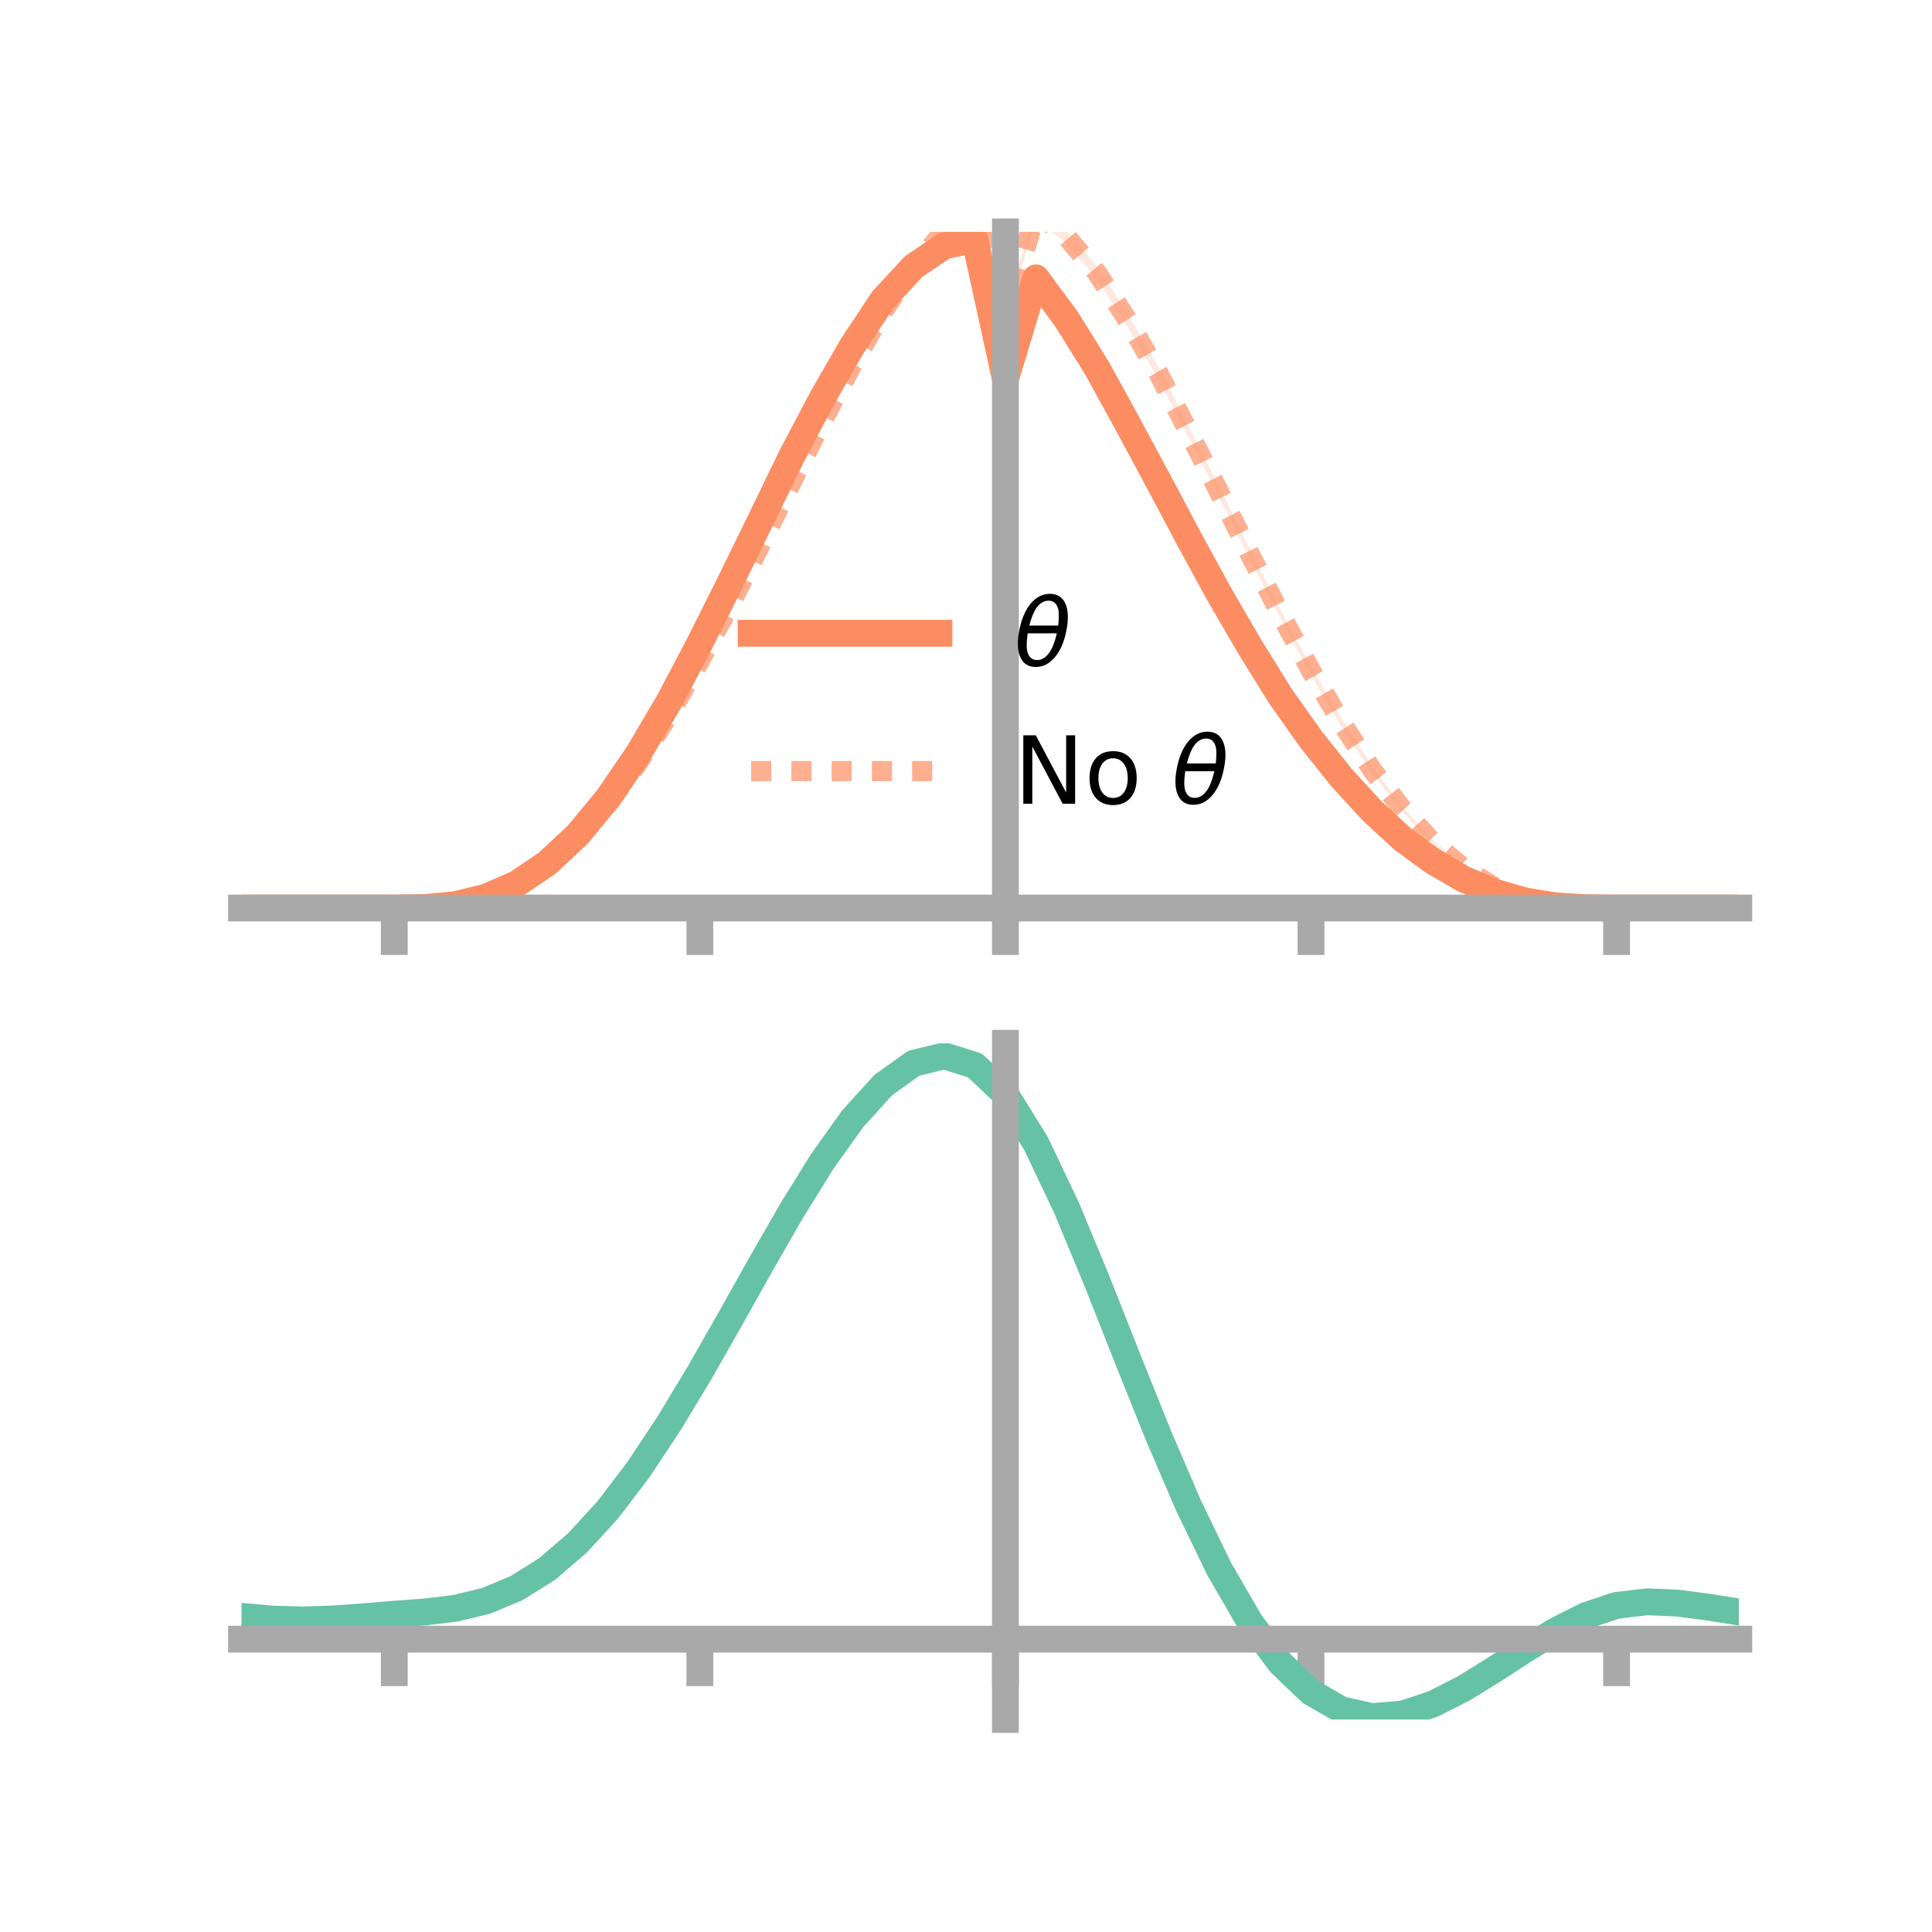 <?xml version="1.0" encoding="utf-8" standalone="no"?>
<!DOCTYPE svg PUBLIC "-//W3C//DTD SVG 1.1//EN"
  "http://www.w3.org/Graphics/SVG/1.1/DTD/svg11.dtd">
<!-- Created with matplotlib (https://matplotlib.org/) -->
<svg height="144pt" version="1.1" viewBox="0 0 144 144" width="144pt" xmlns="http://www.w3.org/2000/svg" xmlns:xlink="http://www.w3.org/1999/xlink">
 <defs>
  <style type="text/css">*{stroke-linecap:butt;stroke-linejoin:round;}</style>
 </defs>
 <g id="figure_1">
  <g id="patch_1">
   <path d="M 0 144 
L 144 144 
L 144 0 
L 0 0 
z
" style="fill:none;"/>
  </g>
  <g id="axes_1">
   <g id="patch_2">
    <path d="M 18 67.68 
L 129.6 67.68 
L 129.6 17.28 
L 18 17.28 
z
" style="fill:none;"/>
   </g>
   <g id="PolyCollection_1">
    <path clip-path="url(#p6d152332be)" d="M 18 67.68 
L 18 67.68 
L 20.278 67.68 
L 22.555 67.68 
L 24.833 67.68 
L 27.11 67.68 
L 29.388 67.68 
L 31.665 67.633 
L 33.943 67.394 
L 36.22 66.819 
L 38.498 65.779 
L 40.776 64.206 
L 43.053 62.049 
L 45.331 59.29 
L 47.608 55.862 
L 49.886 51.993 
L 52.163 47.595 
L 54.441 43.003 
L 56.718 38.266 
L 58.996 33.564 
L 61.273 29.128 
L 63.551 25.274 
L 65.829 21.703 
L 68.106 19.251 
L 70.384 17.72 
L 72.661 17.28 
L 74.939 27.665 
L 77.216 20.143 
L 79.494 23.185 
L 81.771 26.894 
L 84.049 31.101 
L 86.327 35.327 
L 88.604 39.75 
L 90.882 43.947 
L 93.159 47.897 
L 95.437 51.59 
L 97.714 54.86 
L 99.992 57.725 
L 102.269 60.268 
L 104.547 62.37 
L 106.824 64.089 
L 109.102 65.427 
L 111.38 66.42 
L 113.657 67.109 
L 115.935 67.492 
L 118.212 67.652 
L 120.49 67.68 
L 122.767 67.68 
L 125.045 67.68 
L 127.322 67.68 
L 129.6 67.68 
L 129.6 67.68 
L 129.6 67.68 
L 127.322 67.68 
L 125.045 67.68 
L 122.767 67.68 
L 120.49 67.68 
L 118.212 67.668 
L 115.935 67.542 
L 113.657 67.192 
L 111.38 66.569 
L 109.102 65.637 
L 106.824 64.333 
L 104.547 62.717 
L 102.269 60.616 
L 99.992 58.201 
L 97.714 55.35 
L 95.437 52.186 
L 93.159 48.54 
L 90.882 44.661 
L 88.604 40.504 
L 86.327 36.343 
L 84.049 32.102 
L 81.771 28.014 
L 79.494 24.393 
L 77.216 21.282 
L 74.939 28.847 
L 72.661 18.441 
L 70.384 18.921 
L 68.106 20.466 
L 65.829 22.917 
L 63.551 26.195 
L 61.273 30.263 
L 58.996 34.48 
L 56.718 39.17 
L 54.441 43.759 
L 52.163 48.261 
L 49.886 52.529 
L 47.608 56.387 
L 45.331 59.638 
L 43.053 62.391 
L 40.776 64.479 
L 38.498 65.985 
L 36.22 66.919 
L 33.943 67.463 
L 31.665 67.652 
L 29.388 67.68 
L 27.11 67.68 
L 24.833 67.68 
L 22.555 67.68 
L 20.278 67.68 
L 18 67.68 
z
" style="fill:#fc8d62;fill-opacity:0.2;"/>
   </g>
   <g id="PolyCollection_2">
    <path clip-path="url(#p6d152332be)" d="M 18 67.68 
L 18 67.68 
L 20.278 67.68 
L 22.555 67.68 
L 24.833 67.68 
L 27.11 67.68 
L 29.388 67.68 
L 31.665 67.633 
L 33.943 67.394 
L 36.22 66.828 
L 38.498 65.824 
L 40.776 64.298 
L 43.053 62.262 
L 45.331 59.699 
L 47.608 56.517 
L 49.886 52.937 
L 52.163 48.953 
L 54.441 44.67 
L 56.718 40.205 
L 58.996 35.627 
L 61.273 30.995 
L 63.551 26.687 
L 65.829 22.572 
L 68.106 19.397 
L 70.384 16.662 
L 72.661 15.068 
L 74.939 23.13 
L 77.216 15.305 
L 79.494 17.118 
L 81.771 19.85 
L 84.049 23.37 
L 86.327 27.346 
L 88.604 31.794 
L 90.882 36.321 
L 93.159 40.911 
L 95.437 45.437 
L 97.714 49.663 
L 99.992 53.543 
L 102.269 57.108 
L 104.547 60.149 
L 106.824 62.647 
L 109.102 64.6 
L 111.38 66.02 
L 113.657 66.965 
L 115.935 67.455 
L 118.212 67.65 
L 120.49 67.68 
L 122.767 67.68 
L 125.045 67.68 
L 127.322 67.68 
L 129.6 67.68 
L 129.6 67.68 
L 129.6 67.68 
L 127.322 67.68 
L 125.045 67.68 
L 122.767 67.68 
L 120.49 67.68 
L 118.212 67.67 
L 115.935 67.506 
L 113.657 67.063 
L 111.38 66.197 
L 109.102 64.831 
L 106.824 62.962 
L 104.547 60.514 
L 102.269 57.64 
L 99.992 54.191 
L 97.714 50.314 
L 95.437 46.087 
L 93.159 41.7 
L 90.882 37.077 
L 88.604 32.626 
L 86.327 28.242 
L 84.049 24.377 
L 81.771 20.855 
L 79.494 18.164 
L 77.216 16.294 
L 74.939 24.113 
L 72.661 16.032 
L 70.384 17.81 
L 68.106 20.341 
L 65.829 23.806 
L 63.551 27.62 
L 61.273 31.853 
L 58.996 36.277 
L 56.718 40.854 
L 54.441 45.395 
L 52.163 49.57 
L 49.886 53.558 
L 47.608 57.038 
L 45.331 60.056 
L 43.053 62.609 
L 40.776 64.551 
L 38.498 65.976 
L 36.22 66.923 
L 33.943 67.442 
L 31.665 67.652 
L 29.388 67.68 
L 27.11 67.68 
L 24.833 67.68 
L 22.555 67.68 
L 20.278 67.68 
L 18 67.68 
z
" style="fill:#fc8d62;fill-opacity:0.2;"/>
   </g>
   <g id="matplotlib.axis_1">
    <g id="xtick_1">
     <g id="line2d_1">
      <defs>
       <path d="M 0 0 
L 0 3.5 
" id="me0d1db155c" style="stroke:#a9a9a9;stroke-width:2;"/>
      </defs>
      <g>
       <use style="fill:#a9a9a9;stroke:#a9a9a9;stroke-width:2;" x="29.388" xlink:href="#me0d1db155c" y="67.68"/>
      </g>
     </g>
    </g>
    <g id="xtick_2">
     <g id="line2d_2">
      <g>
       <use style="fill:#a9a9a9;stroke:#a9a9a9;stroke-width:2;" x="52.163" xlink:href="#me0d1db155c" y="67.68"/>
      </g>
     </g>
    </g>
    <g id="xtick_3">
     <g id="line2d_3">
      <g>
       <use style="fill:#a9a9a9;stroke:#a9a9a9;stroke-width:2;" x="74.939" xlink:href="#me0d1db155c" y="67.68"/>
      </g>
     </g>
    </g>
    <g id="xtick_4">
     <g id="line2d_4">
      <g>
       <use style="fill:#a9a9a9;stroke:#a9a9a9;stroke-width:2;" x="97.714" xlink:href="#me0d1db155c" y="67.68"/>
      </g>
     </g>
    </g>
    <g id="xtick_5">
     <g id="line2d_5">
      <g>
       <use style="fill:#a9a9a9;stroke:#a9a9a9;stroke-width:2;" x="120.49" xlink:href="#me0d1db155c" y="67.68"/>
      </g>
     </g>
    </g>
   </g>
   <g id="matplotlib.axis_2"/>
   <g id="line2d_6">
    <path clip-path="url(#p6d152332be)" d="M 18 67.68 
L 20.278 67.68 
L 22.555 67.68 
L 24.833 67.68 
L 27.11 67.68 
L 29.388 67.68 
L 31.665 67.643 
L 33.943 67.428 
L 36.22 66.869 
L 38.498 65.882 
L 40.776 64.342 
L 43.053 62.22 
L 45.331 59.464 
L 47.608 56.124 
L 49.886 52.261 
L 52.163 47.928 
L 54.441 43.381 
L 56.718 38.718 
L 58.996 34.022 
L 61.273 29.696 
L 63.551 25.734 
L 65.829 22.31 
L 68.106 19.858 
L 70.384 18.321 
L 72.661 17.86 
L 74.939 28.256 
L 77.216 20.712 
L 79.494 23.789 
L 81.771 27.454 
L 84.049 31.602 
L 86.327 35.835 
L 88.604 40.127 
L 90.882 44.304 
L 93.159 48.218 
L 95.437 51.888 
L 97.714 55.105 
L 99.992 57.963 
L 102.269 60.442 
L 104.547 62.543 
L 106.824 64.211 
L 109.102 65.532 
L 111.38 66.495 
L 113.657 67.15 
L 115.935 67.517 
L 118.212 67.66 
L 120.49 67.68 
L 122.767 67.68 
L 125.045 67.68 
L 127.322 67.68 
L 129.6 67.68 
" style="fill:none;stroke:#fc8d62;stroke-linecap:square;stroke-width:2;"/>
   </g>
   <g id="line2d_7">
    <path clip-path="url(#p6d152332be)" d="M 18 67.68 
L 20.278 67.68 
L 22.555 67.68 
L 24.833 67.68 
L 27.11 67.68 
L 29.388 67.68 
L 31.665 67.642 
L 33.943 67.418 
L 36.22 66.875 
L 38.498 65.9 
L 40.776 64.425 
L 43.053 62.435 
L 45.331 59.878 
L 47.608 56.777 
L 49.886 53.248 
L 52.163 49.261 
L 54.441 45.033 
L 56.718 40.53 
L 58.996 35.952 
L 61.273 31.424 
L 63.551 27.153 
L 65.829 23.189 
L 68.106 19.869 
L 70.384 17.236 
L 72.661 15.55 
L 74.939 23.621 
L 77.216 15.799 
L 79.494 17.641 
L 81.771 20.352 
L 84.049 23.873 
L 86.327 27.794 
L 88.604 32.21 
L 90.882 36.699 
L 93.159 41.306 
L 95.437 45.762 
L 97.714 49.988 
L 99.992 53.867 
L 102.269 57.374 
L 104.547 60.331 
L 106.824 62.805 
L 109.102 64.715 
L 111.38 66.109 
L 113.657 67.014 
L 115.935 67.481 
L 118.212 67.66 
L 120.49 67.68 
L 122.767 67.68 
L 125.045 67.68 
L 127.322 67.68 
L 129.6 67.68 
" style="fill:none;stroke:#fc8d62;stroke-dasharray:1.5,1.5;stroke-dashoffset:0;stroke-opacity:0.7;stroke-width:1.5;"/>
   </g>
   <g id="patch_3">
    <path d="M 74.939 67.68 
L 74.939 17.28 
" style="fill:none;stroke:#a9a9a9;stroke-linecap:square;stroke-linejoin:miter;stroke-width:2;"/>
   </g>
   <g id="patch_4">
    <path d="M 129.6 67.68 
L 129.6 17.28 
" style="fill:none;"/>
   </g>
   <g id="patch_5">
    <path d="M 18 67.68 
L 129.6 67.68 
" style="fill:none;stroke:#a9a9a9;stroke-linecap:square;stroke-linejoin:miter;stroke-width:2;"/>
   </g>
   <g id="patch_6">
    <path d="M 18 17.28 
L 129.6 17.28 
" style="fill:none;"/>
   </g>
   <g id="legend_1">
    <g id="line2d_8">
     <path d="M 55.985 47.2 
L 69.985 47.2 
" style="fill:none;stroke:#fc8d62;stroke-linecap:square;stroke-width:2;"/>
    </g>
    <g id="line2d_9"/>
    <g id="text_1">
     <!-- $\theta$ -->
     <g transform="translate(75.585 49.65)scale(0.07 -0.07)">
      <defs>
       <path d="M 45.516 34.672 
L 14.453 34.672 
Q 12.359 20.062 14.5 13.875 
Q 17.188 6.25 24.469 6.25 
Q 31.781 6.25 37.359 13.922 
Q 42.234 20.656 45.516 34.672 
z
M 47.016 42.969 
Q 48.344 56.844 46.625 61.719 
Q 43.953 69.438 36.766 69.438 
Q 29.297 69.438 23.828 61.812 
Q 19.531 55.672 16.156 42.969 
z
M 38.188 76.766 
Q 49.906 76.766 54.594 66.406 
Q 59.281 56.109 55.719 37.844 
Q 52.203 19.625 43.453 9.281 
Q 34.766 -1.125 23.047 -1.125 
Q 11.281 -1.125 6.641 9.281 
Q 2 19.625 5.516 37.844 
Q 9.078 56.109 17.719 66.406 
Q 26.422 76.766 38.188 76.766 
z
" id="DejaVuSans-Oblique-952"/>
      </defs>
      <use transform="translate(0 0.234)" xlink:href="#DejaVuSans-Oblique-952"/>
     </g>
    </g>
    <g id="line2d_10">
     <path d="M 55.985 57.474 
L 69.985 57.474 
" style="fill:none;stroke:#fc8d62;stroke-dasharray:1.5,1.5;stroke-dashoffset:0;stroke-opacity:0.7;stroke-width:1.5;"/>
    </g>
    <g id="line2d_11"/>
    <g id="text_2">
     <!-- No $\theta$ -->
     <g transform="translate(75.585 59.924)scale(0.07 -0.07)">
      <defs>
       <path d="M 9.812 72.906 
L 23.094 72.906 
L 55.422 11.922 
L 55.422 72.906 
L 64.984 72.906 
L 64.984 0 
L 51.703 0 
L 19.391 60.984 
L 19.391 0 
L 9.812 0 
z
" id="DejaVuSans-78"/>
       <path d="M 30.609 48.391 
Q 23.391 48.391 19.188 42.75 
Q 14.984 37.109 14.984 27.297 
Q 14.984 17.484 19.156 11.844 
Q 23.344 6.203 30.609 6.203 
Q 37.797 6.203 41.984 11.859 
Q 46.188 17.531 46.188 27.297 
Q 46.188 37.016 41.984 42.703 
Q 37.797 48.391 30.609 48.391 
z
M 30.609 56 
Q 42.328 56 49.016 48.375 
Q 55.719 40.766 55.719 27.297 
Q 55.719 13.875 49.016 6.219 
Q 42.328 -1.422 30.609 -1.422 
Q 18.844 -1.422 12.172 6.219 
Q 5.516 13.875 5.516 27.297 
Q 5.516 40.766 12.172 48.375 
Q 18.844 56 30.609 56 
z
" id="DejaVuSans-111"/>
       <path id="DejaVuSans-32"/>
      </defs>
      <use transform="translate(0 0.234)" xlink:href="#DejaVuSans-78"/>
      <use transform="translate(74.805 0.234)" xlink:href="#DejaVuSans-111"/>
      <use transform="translate(135.986 0.234)" xlink:href="#DejaVuSans-32"/>
      <use transform="translate(167.773 0.234)" xlink:href="#DejaVuSans-Oblique-952"/>
     </g>
    </g>
   </g>
  </g>
  <g id="axes_2">
   <g id="patch_7">
    <path d="M 18 128.16 
L 129.6 128.16 
L 129.6 77.76 
L 18 77.76 
z
" style="fill:none;"/>
   </g>
   <g id="PolyCollection_3">
    <path clip-path="url(#p5e4b00ed8a)" d="M 18 120.508 
L 18 120.43 
L 20.278 120.648 
L 22.555 120.714 
L 24.833 120.634 
L 27.11 120.456 
L 29.388 120.259 
L 31.665 120.089 
L 33.943 119.807 
L 36.22 119.252 
L 38.498 118.295 
L 40.776 116.845 
L 43.053 114.85 
L 45.331 112.303 
L 47.608 109.236 
L 49.886 105.717 
L 52.163 101.847 
L 54.441 97.755 
L 56.718 93.597 
L 58.996 89.547 
L 61.273 85.794 
L 63.551 82.537 
L 65.829 79.978 
L 68.106 78.32 
L 70.384 77.76 
L 72.661 78.486 
L 74.939 80.666 
L 77.216 84.388 
L 79.494 89.256 
L 81.771 94.823 
L 84.049 100.672 
L 86.327 106.441 
L 88.604 111.828 
L 90.882 116.6 
L 93.159 120.59 
L 95.437 123.703 
L 97.714 125.904 
L 99.992 127.222 
L 102.269 127.733 
L 104.547 127.549 
L 106.824 126.809 
L 109.102 125.667 
L 111.38 124.286 
L 113.657 122.83 
L 115.935 121.456 
L 118.212 120.319 
L 120.49 119.57 
L 122.767 119.306 
L 125.045 119.41 
L 127.322 119.72 
L 129.6 120.096 
L 129.6 120.201 
L 129.6 120.201 
L 127.322 119.851 
L 125.045 119.562 
L 122.767 119.471 
L 120.49 119.741 
L 118.212 120.499 
L 115.935 121.661 
L 113.657 123.078 
L 111.38 124.586 
L 109.102 126.015 
L 106.824 127.195 
L 104.547 127.961 
L 102.269 128.16 
L 99.992 127.661 
L 97.714 126.366 
L 95.437 124.212 
L 93.159 121.183 
L 90.882 117.313 
L 88.604 112.69 
L 86.327 107.471 
L 84.049 101.877 
L 81.771 96.2 
L 79.494 90.793 
L 77.216 86.062 
L 74.939 82.445 
L 72.661 80.333 
L 70.384 79.634 
L 68.106 80.178 
L 65.829 81.779 
L 63.551 84.243 
L 61.273 87.372 
L 58.996 90.97 
L 56.718 94.846 
L 54.441 98.818 
L 52.163 102.722 
L 49.886 106.411 
L 47.608 109.765 
L 45.331 112.692 
L 43.053 115.128 
L 40.776 117.047 
L 38.498 118.454 
L 36.22 119.391 
L 33.943 119.935 
L 31.665 120.208 
L 29.388 120.366 
L 27.11 120.547 
L 24.833 120.705 
L 22.555 120.77 
L 20.278 120.706 
L 18 120.508 
z
" style="fill:#66c2a5;fill-opacity:0.2;"/>
   </g>
   <g id="matplotlib.axis_3">
    <g id="xtick_6">
     <g id="line2d_12">
      <g>
       <use style="fill:#a9a9a9;stroke:#a9a9a9;stroke-width:2;" x="29.388" xlink:href="#me0d1db155c" y="122.174"/>
      </g>
     </g>
    </g>
    <g id="xtick_7">
     <g id="line2d_13">
      <g>
       <use style="fill:#a9a9a9;stroke:#a9a9a9;stroke-width:2;" x="52.163" xlink:href="#me0d1db155c" y="122.174"/>
      </g>
     </g>
    </g>
    <g id="xtick_8">
     <g id="line2d_14">
      <g>
       <use style="fill:#a9a9a9;stroke:#a9a9a9;stroke-width:2;" x="74.939" xlink:href="#me0d1db155c" y="122.174"/>
      </g>
     </g>
    </g>
    <g id="xtick_9">
     <g id="line2d_15">
      <g>
       <use style="fill:#a9a9a9;stroke:#a9a9a9;stroke-width:2;" x="97.714" xlink:href="#me0d1db155c" y="122.174"/>
      </g>
     </g>
    </g>
    <g id="xtick_10">
     <g id="line2d_16">
      <g>
       <use style="fill:#a9a9a9;stroke:#a9a9a9;stroke-width:2;" x="120.49" xlink:href="#me0d1db155c" y="122.174"/>
      </g>
     </g>
    </g>
   </g>
   <g id="matplotlib.axis_4"/>
   <g id="line2d_17">
    <path clip-path="url(#p5e4b00ed8a)" d="M 18 120.469 
L 20.278 120.677 
L 22.555 120.742 
L 24.833 120.67 
L 27.11 120.502 
L 29.388 120.312 
L 31.665 120.148 
L 33.943 119.871 
L 36.22 119.321 
L 38.498 118.375 
L 40.776 116.946 
L 43.053 114.989 
L 45.331 112.498 
L 47.608 109.501 
L 49.886 106.064 
L 52.163 102.284 
L 54.441 98.287 
L 56.718 94.221 
L 58.996 90.259 
L 61.273 86.583 
L 63.551 83.39 
L 65.829 80.879 
L 68.106 79.249 
L 70.384 78.697 
L 72.661 79.409 
L 74.939 81.555 
L 77.216 85.225 
L 79.494 90.024 
L 81.771 95.511 
L 84.049 101.275 
L 86.327 106.956 
L 88.604 112.259 
L 90.882 116.956 
L 93.159 120.887 
L 95.437 123.957 
L 97.714 126.135 
L 99.992 127.442 
L 102.269 127.946 
L 104.547 127.755 
L 106.824 127.002 
L 109.102 125.841 
L 111.38 124.436 
L 113.657 122.954 
L 115.935 121.559 
L 118.212 120.409 
L 120.49 119.655 
L 122.767 119.389 
L 125.045 119.486 
L 127.322 119.785 
L 129.6 120.148 
" style="fill:none;stroke:#66c2a5;stroke-linecap:square;stroke-width:2;"/>
   </g>
   <g id="patch_8">
    <path d="M 74.939 128.16 
L 74.939 77.76 
" style="fill:none;stroke:#a9a9a9;stroke-linecap:square;stroke-linejoin:miter;stroke-width:2;"/>
   </g>
   <g id="patch_9">
    <path d="M 129.6 128.16 
L 129.6 77.76 
" style="fill:none;"/>
   </g>
   <g id="patch_10">
    <path d="M 18 122.174 
L 129.6 122.174 
" style="fill:none;stroke:#a9a9a9;stroke-linecap:square;stroke-linejoin:miter;stroke-width:2;"/>
   </g>
   <g id="patch_11">
    <path d="M 18 77.76 
L 129.6 77.76 
" style="fill:none;"/>
   </g>
  </g>
 </g>
 <defs>
  <clipPath id="p6d152332be">
   <rect height="50.4" width="111.6" x="18" y="17.28"/>
  </clipPath>
  <clipPath id="p5e4b00ed8a">
   <rect height="50.4" width="111.6" x="18" y="77.76"/>
  </clipPath>
 </defs>
</svg>
